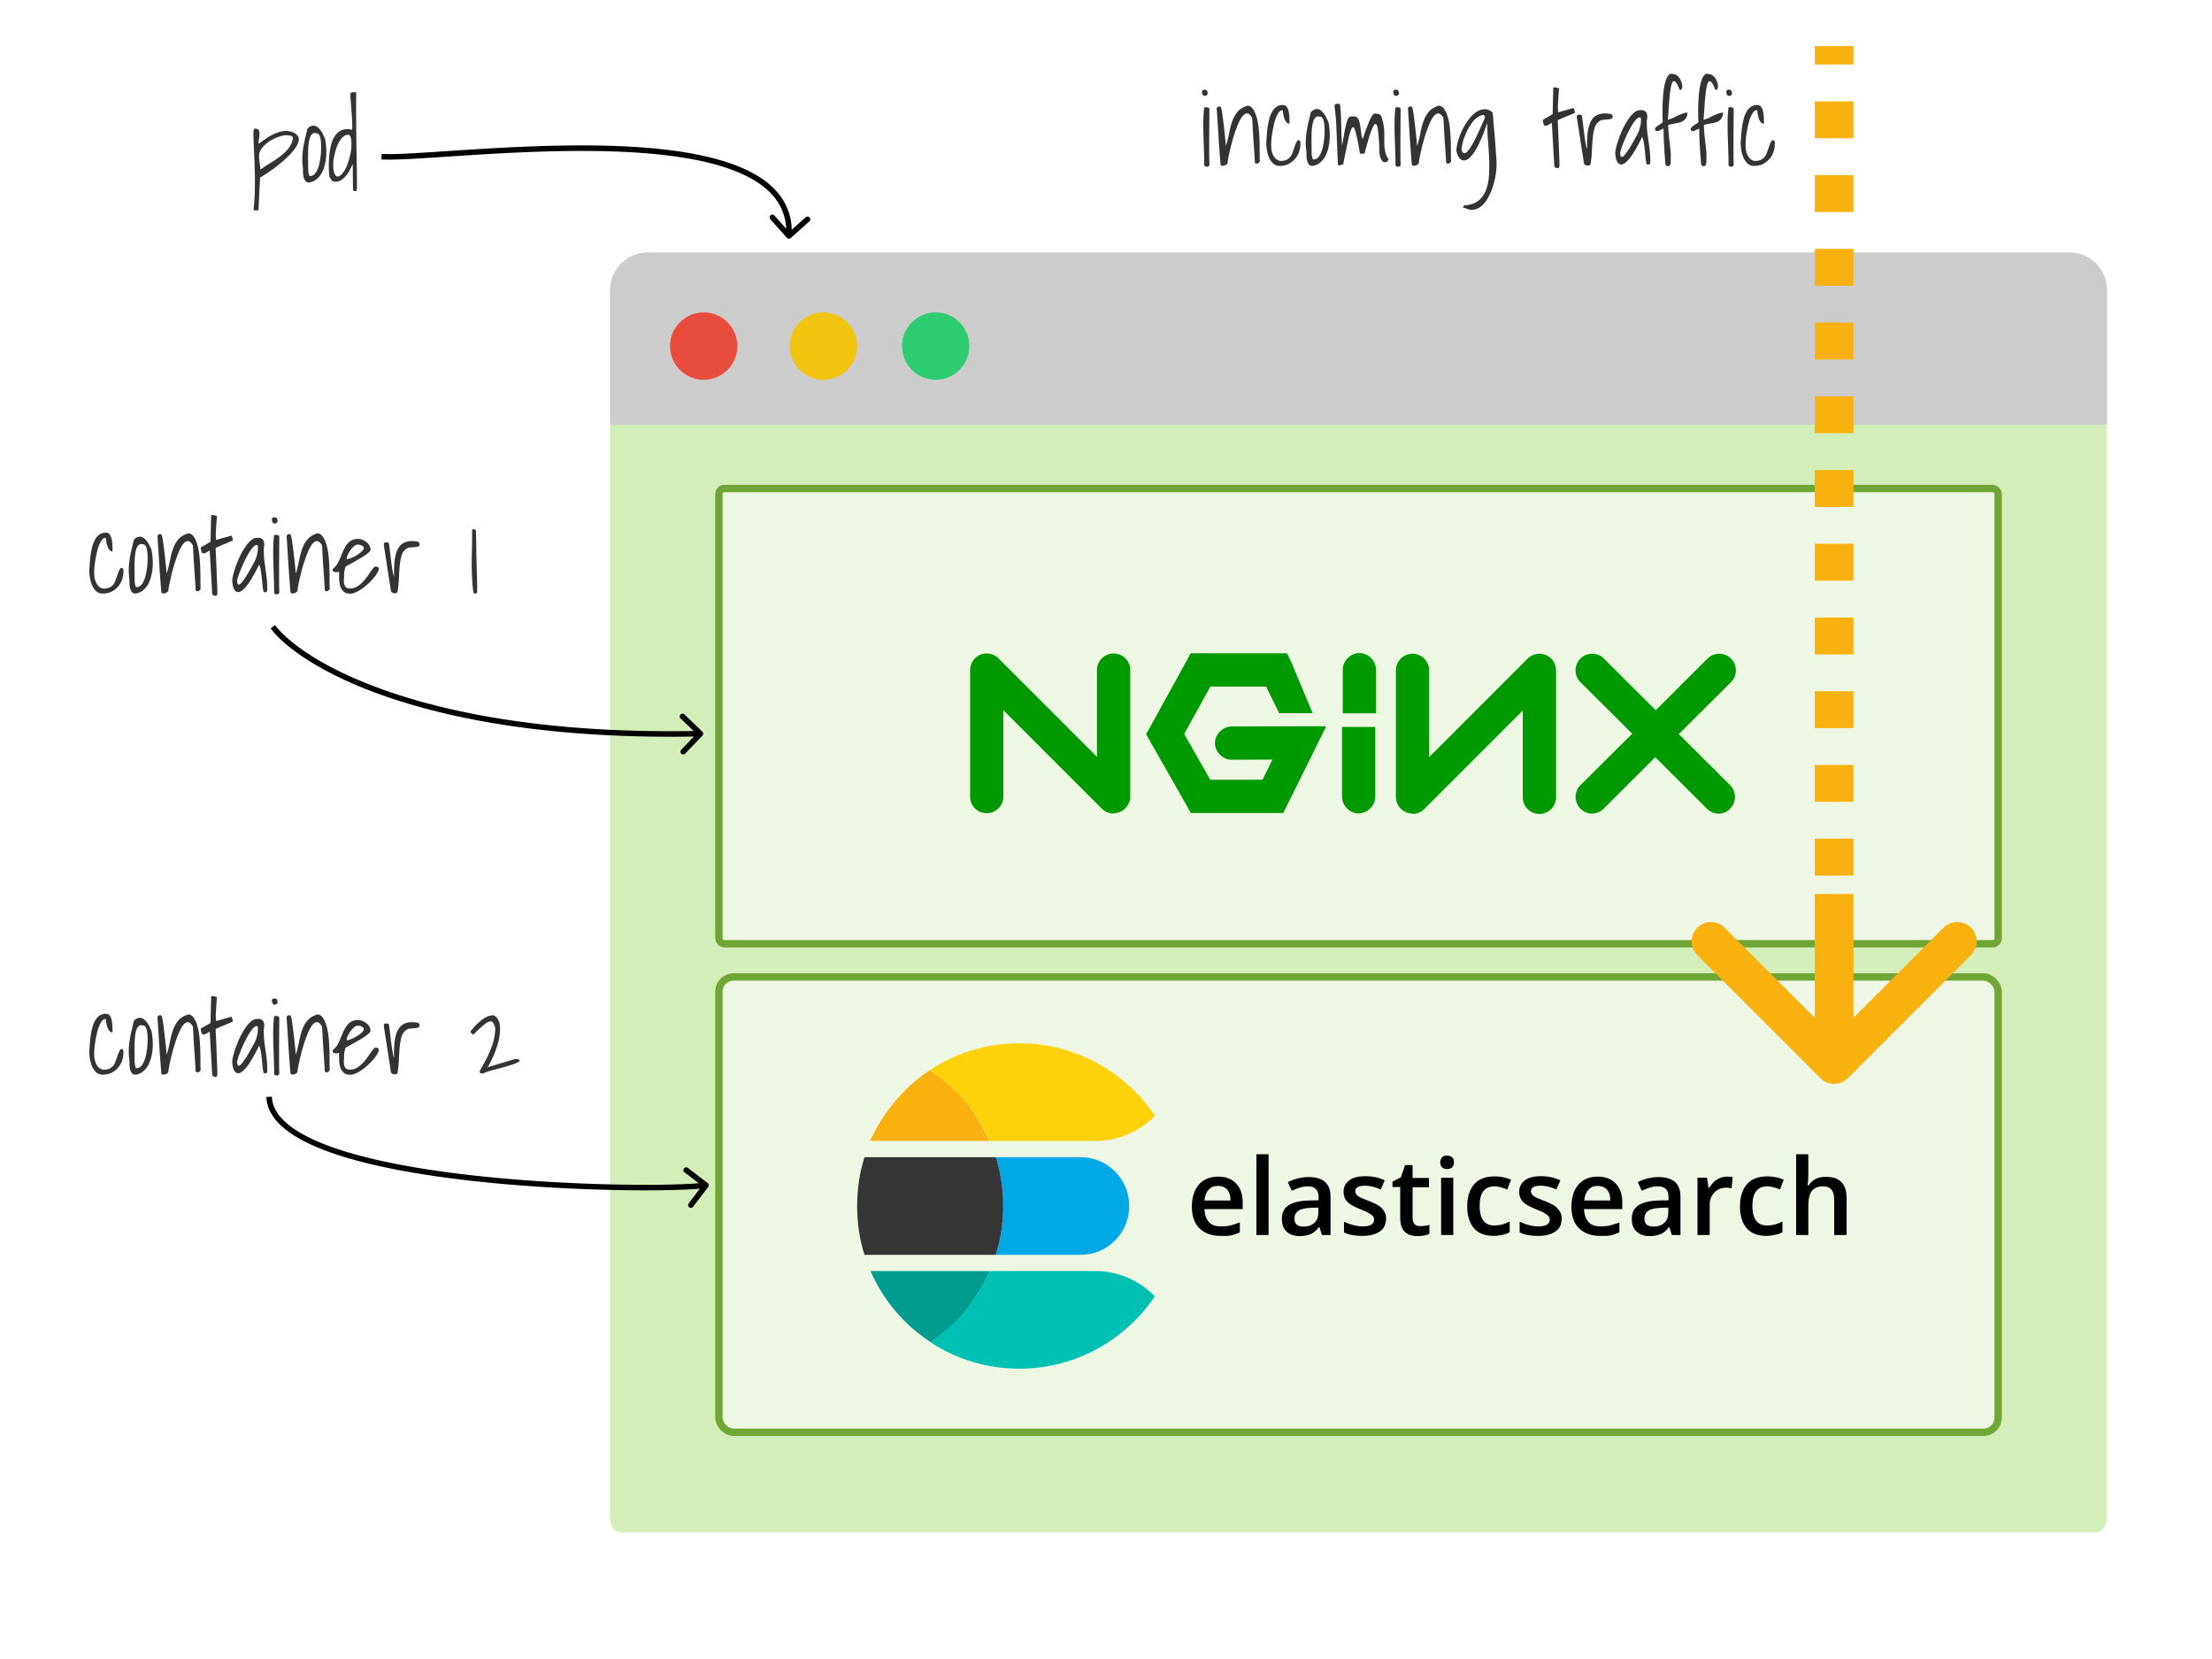 <svg viewBox="0 0 1200 900" fill="none" xmlns="http://www.w3.org/2000/svg"><path fill="#fff" d="M0 0h1200v900H0z"></path><path fill-rule="evenodd" clip-rule="evenodd" d="M1143 823.416c0 4.333-2.54 7.844-5.68 7.844H336.68c-3.138 0-5.68-3.511-5.68-7.844V157.3c0-11.211 9.089-20.3 20.3-20.3h771.4c11.21 0 20.3 9.089 20.3 20.3v666.116z" fill="#D4EEB9"></path><path d="M331 157.3c0-11.211 9.089-20.3 20.3-20.3h771.4c11.21 0 20.3 9.089 20.3 20.3v73.08H331V157.3z" fill="#CCC"></path><path fill-rule="evenodd" clip-rule="evenodd" d="M400.02 187.75c0 10.091-8.179 18.27-18.27 18.27s-18.27-8.179-18.27-18.27 8.179-18.27 18.27-18.27 18.27 8.179 18.27 18.27" fill="#E74C3C"></path><path fill-rule="evenodd" clip-rule="evenodd" d="M464.98 187.75c0 10.091-8.179 18.27-18.27 18.27s-18.27-8.179-18.27-18.27 8.179-18.27 18.27-18.27 18.27 8.179 18.27 18.27" fill="#F1C40F"></path><path fill-rule="evenodd" clip-rule="evenodd" d="M525.88 187.75c0 10.091-8.179 18.27-18.27 18.27s-18.27-8.179-18.27-18.27 8.179-18.27 18.27-18.27 18.27 8.179 18.27 18.27" fill="#2ECC71"></path><rect x="390" y="530" width="694" height="247" rx="8" fill="#EEF6E4" stroke="#6FA636" stroke-width="4"></rect><rect x="390" y="265" width="694" height="247" rx="3" fill="#EEF6E4" stroke="#6FA536" stroke-width="4"></rect><path d="M662.044 670.464c-4.8 0-8.64-1.44-11.4-4.2-2.76-2.76-4.08-6.72-4.08-11.64 0-5.04 1.32-9.12 3.84-12 2.52-2.88 6-4.32 10.44-4.32 4.08 0 7.32 1.2 9.72 3.72 2.4 2.52 3.6 5.88 3.6 10.32v3.6h-20.76c.12 3 .96 5.28 2.4 6.96 1.44 1.68 3.72 2.4 6.48 2.4 1.8 0 3.6-.12 5.16-.48s3.24-.96 5.16-1.68v5.4c-1.56.72-3.24 1.32-4.92 1.68-1.68.36-3.6.24-5.64.24zm-1.32-27.12c-2.16 0-3.84.72-5.04 2.04-1.2 1.32-2.04 3.24-2.28 5.88h14.16c0-2.52-.6-4.56-1.8-5.88-1.2-1.32-2.88-2.04-5.04-2.04zm27.48 26.64h-6.6v-43.8h6.6v43.8zm28.92 0l-1.32-4.32h-.24c-1.44 1.92-3 3.24-4.56 3.84-1.56.6-3.48 1.08-5.88 1.08-3 0-5.4-.84-7.2-2.52-1.8-1.68-2.52-3.96-2.52-6.96 0-3.24 1.2-5.64 3.6-7.2 2.4-1.56 6-2.52 10.92-2.64l5.4-.12v-1.68c0-2.04-.48-3.48-1.44-4.44-.96-.96-2.4-1.44-4.32-1.44-1.56 0-3.12.24-4.56.72-1.44.48-2.88 1.08-4.2 1.68l-2.16-4.68c1.68-.84 3.48-1.56 5.52-2.04 2.04-.48 3.84-.72 5.64-.72 3.96 0 6.96.84 9 2.64 2.04 1.8 3 4.44 3 8.16v20.64h-4.68zm-9.84-4.56c2.4 0 4.32-.72 5.76-2.04 1.44-1.32 2.16-3.24 2.16-5.64v-2.64l-3.96.12c-3.12.12-5.4.6-6.84 1.56-1.44.96-2.16 2.4-2.16 4.32 0 1.44.36 2.52 1.2 3.24.84.72 2.16 1.08 3.84 1.08zm44.64-4.32c0 3-1.08 5.4-3.36 6.96-2.28 1.56-5.4 2.4-9.48 2.4-4.2 0-7.44-.6-9.96-1.92v-5.76c3.6 1.68 7.08 2.52 10.2 2.52 4.08 0 6.12-1.2 6.12-3.72 0-.84-.24-1.44-.72-1.92s-1.2-1.08-2.28-1.68c-1.08-.6-2.52-1.2-4.32-1.92-3.6-1.44-6-2.76-7.32-4.2-1.32-1.44-1.92-3.24-1.92-5.4 0-2.64 1.08-4.68 3.24-6.24 2.16-1.56 5.04-2.16 8.76-2.16 3.6 0 7.08.72 10.32 2.28l-2.16 4.92c-3.36-1.44-6.12-2.04-8.52-2.04-3.48 0-5.28.96-5.28 3 0 .96.48 1.8 1.32 2.52.84.72 2.88 1.56 6 2.76 2.52.96 4.44 1.92 5.64 2.76 1.2.84 2.04 1.8 2.64 2.88.84 1.2 1.08 2.4 1.08 3.96zm18.72 4.08c1.56 0 3.24-.24 4.8-.72v4.92c-.72.36-1.68.6-2.88.84s-2.4.36-3.6.36c-6.24 0-9.36-3.36-9.36-9.84v-16.8h-4.2v-2.88l4.56-2.4 2.28-6.6h4.08v6.96h8.88v5.04h-8.88v16.68c0 1.56.36 2.76 1.2 3.48.84.72 1.92.96 3.12.96zm10.68-34.56c0-1.2.36-2.04.96-2.76.6-.72 1.56-.96 2.76-.96 1.2 0 2.04.36 2.76.96.72.6.96 1.56.96 2.76 0 1.08-.36 2.04-.96 2.64-.6.6-1.56.96-2.76.96-1.2 0-2.16-.36-2.76-.96-.6-.6-.96-1.56-.96-2.64zm7.08 39.36h-6.6v-31.08h6.6v31.08zm21.96.48c-4.68 0-8.28-1.32-10.68-4.08-2.4-2.76-3.72-6.72-3.72-11.88 0-5.28 1.32-9.24 3.84-12.12 2.52-2.88 6.24-4.2 11.04-4.2 3.24 0 6.24.6 8.88 1.8l-2.04 5.28c-2.76-1.08-5.04-1.68-6.96-1.68-5.4 0-8.04 3.6-8.04 10.68 0 3.48.72 6.12 2.04 7.92 1.32 1.8 3.36 2.64 5.88 2.64 3 0 5.76-.72 8.4-2.16v5.76c-1.2.72-2.4 1.2-3.84 1.44s-2.88.6-4.8.6zm36.84-9.36c0 3-1.08 5.4-3.36 6.96-2.28 1.56-5.4 2.4-9.48 2.4-4.2 0-7.44-.6-9.96-1.92v-5.76c3.6 1.68 7.08 2.52 10.2 2.52 4.08 0 6.12-1.2 6.12-3.72 0-.84-.24-1.44-.72-1.92s-1.2-1.08-2.28-1.68c-1.08-.6-2.52-1.2-4.32-1.92-3.6-1.44-6-2.76-7.32-4.2-1.32-1.44-1.92-3.24-1.92-5.4 0-2.64 1.08-4.68 3.24-6.24 2.16-1.56 5.04-2.16 8.76-2.16 3.6 0 7.08.72 10.32 2.28l-2.16 4.92c-3.36-1.44-6.12-2.04-8.52-2.04-3.48 0-5.28.96-5.28 3 0 .96.48 1.8 1.32 2.52.84.72 2.88 1.56 6 2.76 2.52.96 4.44 1.92 5.64 2.76 1.2.84 2.04 1.8 2.64 2.88.84 1.2 1.08 2.4 1.08 3.96zm20.76 9.36c-4.8 0-8.64-1.44-11.4-4.2-2.76-2.76-4.08-6.72-4.08-11.64 0-5.04 1.32-9.12 3.84-12 2.52-2.88 6-4.32 10.44-4.32 4.08 0 7.32 1.2 9.72 3.72 2.4 2.52 3.6 5.88 3.6 10.32v3.6h-20.76c.12 3 .96 5.28 2.4 6.96 1.44 1.68 3.72 2.4 6.48 2.4 1.8 0 3.6-.12 5.16-.48s3.24-.96 5.16-1.68v5.4c-1.56.72-3.24 1.32-4.92 1.68-1.68.36-3.48.24-5.64.24zm-1.2-27.12c-2.16 0-3.84.72-5.04 2.04-1.2 1.32-2.04 3.24-2.28 5.88h14.16c0-2.52-.6-4.56-1.8-5.88-1.2-1.32-3-2.04-5.04-2.04zm40.2 26.64l-1.32-4.32h-.24c-1.44 1.92-3 3.24-4.56 3.84-1.56.6-3.48 1.08-5.88 1.08-3 0-5.4-.84-7.2-2.52-1.8-1.68-2.52-3.96-2.52-6.96 0-3.24 1.2-5.64 3.6-7.2 2.4-1.56 6-2.52 10.92-2.64l5.4-.12v-1.68c0-2.04-.48-3.48-1.44-4.44-.96-.96-2.4-1.44-4.32-1.44-1.56 0-3.12.24-4.56.72-1.44.48-2.88 1.08-4.2 1.68l-2.16-4.68c1.68-.84 3.48-1.56 5.52-2.04 2.04-.48 3.84-.72 5.64-.72 3.96 0 6.96.84 9 2.64 2.04 1.8 3 4.44 3 8.16v20.64h-4.68zm-9.84-4.56c2.4 0 4.32-.72 5.76-2.04 1.44-1.32 2.16-3.24 2.16-5.64v-2.64l-3.96.12c-3.12.12-5.4.6-6.84 1.56-1.44.96-2.16 2.4-2.16 4.32 0 1.44.36 2.52 1.2 3.24.84.72 2.28 1.08 3.84 1.08zm39.6-27.12c1.32 0 2.4.12 3.24.24l-.6 6.12c-.96-.24-1.92-.36-2.88-.36-2.64 0-4.8.84-6.48 2.64-1.68 1.8-2.52 3.96-2.52 6.72v16.32h-6.6v-31.08h5.16l.84 5.52h.36c1.08-1.8 2.4-3.36 4.08-4.44 1.68-1.08 3.48-1.68 5.4-1.68zm21.6 32.16c-4.68 0-8.28-1.32-10.68-4.08-2.4-2.76-3.72-6.72-3.72-11.88 0-5.28 1.32-9.24 3.84-12.12 2.52-2.88 6.24-4.2 11.04-4.2 3.24 0 6.24.6 8.88 1.8l-2.04 5.28c-2.76-1.08-5.04-1.68-6.96-1.68-5.4 0-8.04 3.6-8.04 10.68 0 3.48.72 6.12 2.04 7.92 1.32 1.8 3.36 2.64 5.88 2.64 3 0 5.76-.72 8.4-2.16v5.76c-1.2.72-2.4 1.2-3.84 1.44s-2.88.6-4.8.6zm43.316-.48h-6.596v-19.2c0-2.4-.48-4.2-1.44-5.4-.96-1.2-2.52-1.8-4.56-1.8-2.76 0-4.8.84-6.12 2.52-1.32 1.68-1.92 4.44-1.92 8.28v15.6h-6.6v-43.8h6.6v11.16c0 1.8-.12 3.72-.36 5.76h.48c.96-1.44 2.16-2.64 3.72-3.48 1.56-.84 3.48-1.2 5.64-1.2 7.56 0 11.276 3.84 11.276 11.4v20.16h-.12z" fill="#000"></path><path d="M586.345 627.776h-46.111c.221 1.103.662 2.206.883 3.089 1.544 5.295 2.426 10.81 2.868 16.547.22 2.206.22 4.633.22 6.839 0 2.206 0 4.633-.22 6.84-.442 5.736-1.324 11.252-2.868 16.547-.221 1.103-.662 2.206-.883 3.088h46.111c14.562 0 26.255-11.914 26.255-26.475 0-14.561-11.693-26.475-26.255-26.475z" fill="#00A9E5"></path><path d="M543.985 661.091c.22-2.207.22-4.634.22-6.84 0-2.206 0-4.633-.22-6.839-.442-5.737-1.324-11.252-2.868-16.547-.221-1.104-.662-2.207-.883-3.089h-71.263c-2.647 8.384-3.971 17.209-3.971 26.475 0 9.266 1.324 18.092 3.971 26.475h71.263c.221-1.103.662-2.206.883-3.088 1.544-5.295 2.426-10.811 2.868-16.547z" fill="#353535"></path><path d="M594.287 689.551h-57.363a90.539 90.539 0 01-5.957 11.252c-3.309 5.516-7.28 10.37-11.693 15.003-1.544 1.544-3.089 2.868-4.633 4.412-3.089 2.869-6.619 5.296-10.149 7.722 13.899 9.267 30.667 14.562 48.538 14.562 30.667 0 57.584-15.665 73.469-39.272-8.163-8.384-19.636-13.679-32.212-13.679z" fill="#00BFB3"></path><path d="M530.967 700.803a90.539 90.539 0 005.957-11.252H472.28c6.84 15.665 18.092 29.123 32.433 38.389 3.53-2.426 6.839-4.853 10.149-7.722 1.544-1.323 3.088-2.868 4.633-4.412 4.192-4.413 8.163-9.487 11.472-15.003z" fill="#019B8F"></path><path d="M519.274 592.696c-1.544-1.545-3.089-2.868-4.633-4.413-3.089-2.868-6.619-5.295-10.149-7.722-14.12 9.267-25.372 22.725-32.432 38.389h64.644a90.815 90.815 0 00-5.957-11.252c-3.089-5.515-7.06-10.59-11.473-15.002z" fill="#F9B110"></path><path d="M553.03 566c-17.871 0-34.639 5.295-48.538 14.561 3.53 2.427 6.839 4.854 10.149 7.722 1.544 1.324 3.088 2.869 4.633 4.413 4.412 4.633 8.384 9.487 11.693 15.003a90.673 90.673 0 015.957 11.252h57.363c12.576 0 24.049-5.295 32.212-13.679C610.614 581.665 583.697 566 553.03 566z" fill="#FED10A"></path><path d="M604.149 441.359a9.074 9.074 0 01-6.403-2.644l-53.42-53.419v46.83c0 4.957-4.048 9.027-9.027 9.027-4.978 0-9.027-3.822-9.027-9.027v-68.582a9.049 9.049 0 015.578-8.345c3.367-1.405 7.23-.62 9.832 1.962l53.42 53.419v-47.036c0-4.958 4.048-9.027 9.027-9.027 4.978 0 9.027 4.049 9.027 9.027v68.582c0 4.957-4.049 9.027-9.027 9.027l.02.206zm41.769-86.966l-2.479 4.627-19.211 34.869-2.479 4.4 2.479 4.4 19.211 33.733 2.582 4.628h50.197l2.479-5.082 14.336-28.879 6.404-13.096h-14.543l-36.666.103c-4.751-.062-9.151 4.255-9.151 9.027 0 4.772 4.379 9.089 9.151 9.027l22.103-.103-5.412 10.948h-28.383l-14.109-24.83 14.212-25.718h30.242l7.024 14.46h18.178l-11.444-27.432-2.479-5.082h-52.262.02zm91.408-.103c-4.751.062-8.965 4.42-8.883 9.13v23.549h18.055V363.42c.062-4.792-4.132-9.192-9.131-9.13h-.041zm28.961 87.069c-4.957 0-9.027-4.048-9.027-9.027v-68.643c0-4.958 4.049-9.028 9.027-9.028 4.979 0 9.027 4.049 9.027 9.028v47.036l53.42-53.419a9.044 9.044 0 019.832-1.963 9.029 9.029 0 015.578 8.346v68.85c0 4.957-4.049 9.027-9.027 9.027-4.979 0-9.027-4.049-9.027-9.027v-47.057l-53.42 53.419a9.033 9.033 0 01-6.403 2.644l.02-.186zm144.683-43.318l28.093-27.969c3.512-3.512 3.512-9.234.021-12.766-3.491-3.533-9.234-3.512-12.766-.021l-28.094 28.032-28.093-28.032c-3.512-3.512-9.255-3.512-12.767.021-3.511 3.532-3.511 9.254.021 12.766l28.094 27.969-28.073 27.888c-3.512 3.511-3.512 9.233-.021 12.766 1.694 1.714 3.987 2.685 6.197 2.685 2.211 0 4.607-.868 6.363-2.644l28.031-27.949 28.032 27.949a9.009 9.009 0 006.362 2.644c2.376 0 4.628-.888 6.198-2.685 3.511-3.512 3.511-9.234-.021-12.766l-27.99-27.888h.413zm-174.057 43.256c-4.751-.062-8.965-4.42-8.883-9.13v-37.803h18.055v37.762c.062 4.792-4.132 9.192-9.131 9.13" fill="#090"></path><path d="M987.575 584.925c4.101 4.1 10.749 4.1 14.845 0l66.83-66.822c4.1-4.1 4.1-10.749 0-14.849-4.1-4.101-10.75-4.101-14.85 0L995 562.651l-59.397-59.397c-4.1-4.101-10.749-4.101-14.849 0-4.101 4.1-4.101 10.749 0 14.849l66.821 66.822zM984.5 485v92.5h21V485h-21z" fill="#F9B110"></path><path fill-rule="evenodd" clip-rule="evenodd" d="M984.5 35V25h21v10h-21zm0 40V55h21v20h-21zm0 40V95h21v20h-21zm0 40v-20h21v20h-21zm0 40v-20h21v20h-21zm0 40v-20h21v20h-21zm0 40v-20h21v20h-21zm0 40v-20h21v20h-21zm0 40v-20h21v20h-21zm0 40v-20h21v20h-21zm0 40v-20h21v20h-21zm0 40v-20h21v20h-21z" fill="#F9B110"></path><path d="M137.586 113.383c.401-3.828.62-7.474.656-10.938.073-3.427.055-6.817-.054-10.172a325.282 325.282 0 00-.383-10.171 248.34 248.34 0 01-.328-10.883c.109-.51.237-.893.382-1.149.183-.291.638-.364 1.368-.218.765.182 1.221.62 1.367 1.312.146.656.182 1.404.109 2.242a29.652 29.652 0 01-.328 2.516c-.146.838-.146 1.513 0 2.023a281.135 281.135 0 013.719-2.625 30.894 30.894 0 014.101-2.406 17.888 17.888 0 014.43-1.586 10.288 10.288 0 014.594-.055c1.896.438 3.208 1.094 3.937 1.97.766.838 1.058 1.822.875 2.952-.146 1.094-.656 2.315-1.531 3.664-.875 1.313-1.951 2.644-3.227 3.993a50.339 50.339 0 01-4.265 3.992 118.712 118.712 0 01-4.594 3.664 81.196 81.196 0 01-4.211 2.898c-1.276.839-2.297 1.459-3.062 1.86-.037.437-.092 1.13-.164 2.078-.037.911-.092 1.95-.165 3.117a139.669 139.669 0 01-.164 3.664 107.133 107.133 0 01-.164 3.664 64.206 64.206 0 01-.164 3.117 56.728 56.728 0 00-.054 2.024 1.709 1.709 0 01-.383.109 3.349 3.349 0 01-.656.055 5.13 5.13 0 01-.711.054c-.219.037-.365.037-.438 0-.109 0-.219-.109-.328-.328-.109-.182-.164-.328-.164-.437zm3.062-29.969c-.109.51-.145 1.148-.109 1.914.073.73.146 1.513.219 2.352.109.802.219 1.586.328 2.351.109.766.182 1.422.219 1.969 1.385-1.057 2.989-2.133 4.812-3.227a59.317 59.317 0 005.36-3.554 27.386 27.386 0 004.648-4.266c1.349-1.568 2.242-3.336 2.68-5.305.146-.765.073-1.276-.219-1.53-.255-.292-.711-.493-1.367-.602-1.386-.292-2.972-.183-4.758.328a21.972 21.972 0 00-5.195 2.133 18.915 18.915 0 00-4.321 3.39c-1.239 1.313-2.005 2.662-2.297 4.047zm23.735 8.094A32.38 32.38 0 01164 86.64c0-1.605.091-3.227.273-4.868.219-1.64.511-3.335.875-5.085a242.17 242.17 0 011.368-5.743c0-.4.109-.765.328-1.093.218-.365.51-.657.875-.875a4.93 4.93 0 011.148-.602 3.361 3.361 0 011.149-.219c.802 0 1.531.255 2.187.766.656.51 1.24 1.13 1.75 1.86a11.61 11.61 0 011.367 2.35c.401.803.729 1.496.985 2.079.291 1.276.492 2.734.601 4.375.146 1.604.164 3.245.055 4.922a28.785 28.785 0 01-.766 4.976 18.931 18.931 0 01-1.695 4.43 10.7 10.7 0 01-2.844 3.39c-1.13.912-2.479 1.477-4.047 1.696-.838 0-1.476-.273-1.914-.82-.437-.584-.765-1.276-.984-2.078a14.846 14.846 0 01-.328-2.516v-2.078zm2.789-.164v1.039l.109.984c.073.292.146.62.219.985l.383 1.148h.328c.875 0 1.622-.292 2.242-.875.62-.583 1.149-1.33 1.586-2.242a18.39 18.39 0 001.094-3.117 30.94 30.94 0 00.656-3.391c.182-1.13.292-2.17.328-3.117.073-.985.11-1.768.11-2.352v-1.094c0-.474-.019-1.002-.055-1.585-.037-.62-.11-1.24-.219-1.86a7.722 7.722 0 00-.383-1.75c-.182-.547-.419-.984-.711-1.312-.291-.328-.674-.493-1.148-.493-.802-.255-1.495-.2-2.078.165-.547.364-1.003.984-1.367 1.859-.328.838-.584 1.877-.766 3.117a33.987 33.987 0 00-.328 4.102c-.037 1.494-.055 3.08-.055 4.757.037 1.678.055 3.355.055 5.032zm24.172-2.352a41.481 41.481 0 01-1.422 2.899 18.648 18.648 0 01-1.969 3.117 11.217 11.217 0 01-2.57 2.515 5.573 5.573 0 01-3.281 1.04c-.547 0-.985-.055-1.313-.165a3.15 3.15 0 01-.82-.601 6.83 6.83 0 01-.657-.93 11.413 11.413 0 00-.71-1.203c-.11-1.786-.183-3.7-.219-5.742 0-2.078.109-4.138.328-6.18a35.416 35.416 0 011.094-5.851c.547-1.823 1.294-3.373 2.242-4.649.984-1.276 2.206-2.187 3.664-2.734 1.458-.547 3.227-.584 5.305-.11.109-1.02.127-2.388.054-4.101a158.466 158.466 0 00-.328-5.414 863.512 863.512 0 00-.437-5.469 93.324 93.324 0 01-.274-4.375.74.74 0 01.438-.71 2.663 2.663 0 011.039-.329 4.94 4.94 0 011.039 0c.364.036.601.091.711.164a538.608 538.608 0 00-.055 13.234l.109 12.907.219 12.742c.073 4.229.11 8.458.11 12.687 0 .401-.037.821-.11 1.258-.036.474-.346.711-.929.711-.219 0-.438-.073-.657-.219a.835.835 0 01-.437-.546l-.164-13.946zm-2.352-15.86c-1.13-.072-2.187.384-3.172 1.368-.948.948-1.786 2.188-2.515 3.719-.693 1.531-1.258 3.226-1.696 5.086a31.28 31.28 0 00-.82 5.304c-.073 1.678.037 3.172.328 4.485.328 1.312.893 2.206 1.695 2.68.803 0 1.55-.31 2.243-.93.692-.656 1.33-1.477 1.914-2.461a19.547 19.547 0 001.531-3.281 42.93 42.93 0 001.094-3.555 25.71 25.71 0 00.711-3.063c.182-.947.273-1.658.273-2.132 0-.365.018-.948.055-1.75.036-.803.018-1.605-.055-2.407s-.237-1.513-.492-2.132c-.219-.62-.583-.93-1.094-.93zm464.305 15.774c0-2.37-.055-4.867-.164-7.492a587.472 587.472 0 00-.274-7.93 191.858 191.858 0 01-.054-7.93c.036-2.588.2-5.012.492-7.273.073-.036.237-.054.492-.054a5.81 5.81 0 01.602-.055c.51 0 .911.091 1.203.273.328.146.492.492.492 1.04 0 2.15-.018 4.502-.055 7.054 0 2.516-.018 5.086-.054 7.711v7.71c0 2.553.036 4.868.109 6.946.036.62-.091 1.021-.383 1.203-.255.22-.583.329-.984.329-.438 0-.802-.11-1.094-.329-.292-.182-.401-.583-.328-1.203zm-1.203-39.156c0-.438.146-.73.437-.875.292-.146.62-.219.985-.219.729 0 1.185.237 1.367.711.182.474.273 1.021.273 1.64-.218.402-.492.694-.82.876a1.686 1.686 0 01-1.039.11c-.328-.11-.62-.347-.875-.712-.219-.364-.328-.875-.328-1.531zm10.062 39.54c-.401-4.923-.765-9.845-1.094-14.767a1571.59 1571.59 0 00-.984-15.421c0-.875.474-1.313 1.422-1.313h.438c.109 0 .236.146.382.438.146.291.292.838.438 1.64.182.766.364 1.95.547 3.555.218 1.568.474 3.627.765 6.18a526.4 526.4 0 01.985 9.57 65.264 65.264 0 001.804-7.219c.438-2.333 1.003-4.448 1.696-6.344.692-1.932 1.659-3.627 2.898-5.086 1.276-1.458 3.099-2.533 5.469-3.226 1.312.219 2.37 1.02 3.172 2.406.802 1.35 1.44 3.026 1.914 5.031.474 2.006.802 4.193.984 6.563.182 2.333.292 4.575.328 6.726.037 2.151.055 4.084.055 5.797 0 1.677.036 2.88.109 3.61a2.13 2.13 0 01-1.257 1.258 1.825 1.825 0 01-.766.054c-.255-.073-.492-.273-.711-.601 0-.401-.036-1.222-.109-2.461-.073-1.24-.164-2.68-.274-4.32a396.305 396.305 0 00-.383-5.305 561.498 561.498 0 00-.328-5.305 306.164 306.164 0 00-.218-4.375 93.937 93.937 0 00-.165-2.46c-.765-1.35-1.531-2.115-2.296-2.298-.73-.182-1.477.055-2.243.711-.729.656-1.44 1.659-2.132 3.008-.693 1.349-1.349 2.88-1.969 4.594a82.25 82.25 0 00-1.75 5.304 92.075 92.075 0 00-1.422 5.414 177.33 177.33 0 00-1.039 4.704c-.255 1.385-.419 2.46-.492 3.226-.11.255-.347.51-.711.766a3.721 3.721 0 01-1.094.492c-.365.11-.747.146-1.148.11-.365-.074-.638-.292-.821-.657zm24.774-11.868c.109-1.313.218-2.734.328-4.266.109-1.568.273-3.117.492-4.648a48.36 48.36 0 01.93-4.375c.401-1.386.911-2.607 1.531-3.664.656-1.094 1.458-1.95 2.406-2.57.948-.657 2.097-.967 3.445-.93.912 0 1.605.383 2.079 1.148.51.766.856 1.696 1.039 2.79.218 1.093.328 2.223.328 3.39.036 1.13.054 2.06.054 2.789-.729 0-1.33-.31-1.804-.93a7.545 7.545 0 01-1.094-2.242 15.873 15.873 0 01-.547-2.46l-.164-1.587h-.219a.417.417 0 00-.164-.054c-.619 0-1.203.346-1.75 1.039-.51.692-1.002 1.586-1.476 2.68-.438 1.056-.821 2.26-1.149 3.609a52.981 52.981 0 00-.82 3.882 96.943 96.943 0 00-.547 3.555c-.109 1.057-.164 1.878-.164 2.461a22.168 22.168 0 000 3.117c.073 1.13.292 2.188.656 3.172a7.891 7.891 0 001.532 2.57c.656.693 1.531 1.167 2.625 1.422 1.349 0 2.442-.182 3.281-.547.838-.364 1.513-.856 2.023-1.476a6.754 6.754 0 001.258-2.078c.292-.766.565-1.55.82-2.352.292-.838.584-1.659.875-2.46a8.038 8.038 0 011.258-2.243c.438-.11.748-.091.93.055.219.11.364.273.437.492.073.219.11.474.11.766v.601c0 1.531-.255 3.008-.766 4.43a11.894 11.894 0 01-2.242 3.828 11.853 11.853 0 01-3.555 2.68c-1.349.656-2.898.984-4.648.984-1.459 0-2.68-.456-3.664-1.367-.948-.948-1.696-2.078-2.242-3.39a19.413 19.413 0 01-1.094-4.102c-.219-1.459-.328-2.698-.328-3.72zm21.82 5.086a32.38 32.38 0 01-.383-4.867c0-1.605.091-3.227.274-4.868.218-1.64.51-3.335.875-5.085.401-1.787.856-3.701 1.367-5.743 0-.4.109-.765.328-1.093.219-.365.51-.657.875-.875a4.95 4.95 0 011.148-.602 3.361 3.361 0 011.149-.219c.802 0 1.531.255 2.187.766.657.51 1.24 1.13 1.75 1.86a11.631 11.631 0 011.368 2.35c.401.803.729 1.496.984 2.079.292 1.276.492 2.734.601 4.375.146 1.604.165 3.245.055 4.922a28.69 28.69 0 01-.766 4.976 18.931 18.931 0 01-1.695 4.43 10.7 10.7 0 01-2.844 3.39c-1.13.912-2.479 1.477-4.046 1.696-.839 0-1.477-.273-1.915-.82-.437-.584-.765-1.276-.984-2.078a14.846 14.846 0 01-.328-2.516v-2.078zm2.789-.164v1.039l.109.984c.073.292.146.62.219.985l.383 1.148h.328c.875 0 1.623-.292 2.242-.875.62-.583 1.149-1.33 1.586-2.242a18.39 18.39 0 001.094-3.117c.292-1.167.51-2.297.656-3.391.183-1.13.292-2.17.328-3.117.073-.985.11-1.768.11-2.352v-1.094c0-.474-.018-1.002-.055-1.585-.036-.62-.109-1.24-.219-1.86a7.778 7.778 0 00-.382-1.75c-.183-.547-.42-.984-.711-1.312-.292-.328-.675-.492-1.149-.492-.802-.256-1.495-.201-2.078.164-.547.364-1.003.984-1.367 1.859-.328.838-.584 1.877-.766 3.117a34.192 34.192 0 00-.328 4.102 197.78 197.78 0 00-.055 4.757c.037 1.678.055 3.355.055 5.032zm14.383 7.492c-.11-1.02-.201-2.406-.274-4.156-.072-1.75-.145-3.646-.218-5.688a451.745 451.745 0 00-.274-6.453 296.007 296.007 0 00-.273-6.344 98.265 98.265 0 00-.438-5.468c-.146-1.641-.31-2.954-.492-3.938 0-.73.164-1.148.492-1.258.328-.146.748-.218 1.258-.218h.492c.256 0 .438.018.547.054.328 1.094.529 2.516.602 4.266.109 1.713.182 3.591.218 5.633.073 2.041.128 4.156.165 6.343.072 2.188.2 4.266.382 6.235.511-2.88.93-5.268 1.258-7.164.365-1.896.693-3.41.985-4.54.328-1.166.619-2.023.875-2.57.291-.583.601-.966.929-1.148a2.1 2.1 0 011.149-.219h1.531c.656 0 1.185.255 1.586.766.437.51.766 1.166.984 1.968.255.803.438 1.678.547 2.626.146.947.274 1.877.383 2.789.109.875.219 1.677.328 2.406.146.729.365 1.24.656 1.531.912-2.698 1.696-4.904 2.352-6.617.656-1.714 1.221-3.063 1.695-4.047.474-1.02.893-1.75 1.258-2.188.365-.437.693-.692.984-.765.292-.11.547-.128.766-.055.255.073.51.11.766.11.984 0 1.731.51 2.242 1.53.583 1.641.984 3.21 1.203 4.704.219 1.458.346 2.88.383 4.266a69.78 69.78 0 010 3.882c0 1.24.036 2.443.109 3.61.11 1.166.31 2.315.602 3.445.328 1.13.875 2.242 1.64 3.336-.291.583-.583.984-.875 1.203-.291.182-.692.274-1.203.274-.437 0-.82-.146-1.148-.438a4.392 4.392 0 01-.821-1.148 11.357 11.357 0 01-.546-1.422c-.11-.474-.219-.893-.329-1.258-.145-5.214-.382-9.206-.71-11.977-.292-2.807-.748-4.283-1.368-4.43-.619-.145-1.422 1.076-2.406 3.665-.948 2.552-2.133 6.562-3.555 12.031a.673.673 0 01-.492.328 4.331 4.331 0 01-.711.055h-.711a1.984 1.984 0 00-.656 0c-.911-5.36-1.677-9.206-2.297-11.54-.583-2.369-1.185-3.28-1.804-2.734-.62.547-1.313 2.516-2.079 5.907-.765 3.354-1.75 8.075-2.953 14.164l-2.734.656zm31.117-.93c0-2.37-.055-4.867-.164-7.492a604.293 604.293 0 00-.273-7.93 191.883 191.883 0 01-.055-7.93c.036-2.588.2-5.012.492-7.273.073-.036.237-.054.492-.054a5.81 5.81 0 01.602-.055c.51 0 .911.091 1.203.273.328.146.492.492.492 1.04 0 2.15-.018 4.502-.055 7.054 0 2.516-.018 5.086-.054 7.711v7.71c0 2.553.036 4.868.109 6.946.037.62-.091 1.021-.383 1.203-.255.22-.583.329-.984.329-.438 0-.802-.11-1.094-.329-.291-.182-.401-.583-.328-1.203zm-1.203-39.156c0-.438.146-.73.437-.875.292-.146.62-.219.985-.219.729 0 1.185.237 1.367.711.182.474.273 1.021.273 1.64-.218.402-.492.694-.82.876a1.685 1.685 0 01-1.039.11c-.328-.11-.62-.347-.875-.712-.219-.364-.328-.875-.328-1.531zm10.062 39.54a1003.76 1003.76 0 01-1.093-14.767c-.292-4.958-.62-10.099-.985-15.421 0-.875.474-1.313 1.422-1.313h.438c.109 0 .237.146.382.438.146.291.292.838.438 1.64.182.766.365 1.95.547 3.555.219 1.568.474 3.627.765 6.18a526.4 526.4 0 01.985 9.57 65.5 65.5 0 001.805-7.219c.437-2.333 1.002-4.448 1.695-6.344.693-1.932 1.659-3.627 2.898-5.086 1.276-1.458 3.099-2.533 5.469-3.226 1.313.219 2.37 1.02 3.172 2.406.802 1.35 1.44 3.026 1.914 5.031.474 2.006.802 4.193.984 6.563.183 2.333.292 4.575.328 6.726.037 2.151.055 4.084.055 5.797 0 1.677.037 2.88.11 3.61a2.13 2.13 0 01-.493.765 2.122 2.122 0 01-.765.493 1.823 1.823 0 01-.766.054c-.255-.073-.492-.273-.711-.601 0-.401-.036-1.222-.109-2.461-.073-1.24-.164-2.68-.274-4.32a413.02 413.02 0 00-.382-5.305c-.11-1.896-.219-3.664-.329-5.305a279.31 279.31 0 00-.218-4.375 99.892 99.892 0 00-.164-2.46c-.766-1.35-1.532-2.115-2.297-2.298-.729-.182-1.477.055-2.242.711-.73.656-1.441 1.659-2.133 3.008-.693 1.349-1.349 2.88-1.969 4.594a82.25 82.25 0 00-1.75 5.304 92.075 92.075 0 00-1.422 5.414 177.33 177.33 0 00-1.039 4.704c-.255 1.385-.419 2.46-.492 3.226-.11.255-.346.51-.711.766a3.721 3.721 0 01-1.094.492c-.364.11-.747.146-1.148.11-.365-.074-.638-.292-.821-.657zm28.547 22.093c3.209-.182 5.724-1.021 7.547-2.516 1.86-1.495 3.245-3.427 4.156-5.797.912-2.369 1.459-5.086 1.641-8.148.182-3.026.201-6.162.055-9.406-.146-3.245-.365-6.49-.656-9.735-.256-3.281-.365-6.325-.329-9.133-1.567 4.594-3.044 8.313-4.429 11.157-1.386 2.807-2.68 4.94-3.883 6.398-1.167 1.422-2.242 2.297-3.227 2.625-.948.292-1.786.237-2.515-.164-.729-.437-1.331-1.112-1.805-2.023a12.208 12.208 0 01-.93-2.899c.073-1.677.401-3.518.985-5.523a39.6 39.6 0 012.351-5.961 34.487 34.487 0 013.391-5.469c1.276-1.714 2.625-3.044 4.047-3.992 1.422-.984 2.898-1.495 4.429-1.531 1.532-.073 3.008.51 4.43 1.75.037.036.091.528.164 1.476.11.912.219 2.133.328 3.664.146 1.495.292 3.19.438 5.086.182 1.86.346 3.755.492 5.688.146 1.895.273 3.718.383 5.468.109 1.75.219 3.264.328 4.54.146 2.078.055 4.283-.274 6.617a41.405 41.405 0 01-1.421 6.781 33.79 33.79 0 01-2.516 6.234c-.984 1.933-2.133 3.519-3.445 4.758-1.276 1.24-2.716 2.024-4.321 2.352-1.567.364-3.244.091-5.031-.821-.109 0-.273-.018-.492-.054a.888.888 0 01-.547-.164c-.109-.11-.128-.256-.055-.438.073-.182.31-.456.711-.82zm-1.531-30.024c.365 1.13.839 1.714 1.422 1.75.62 0 1.276-.382 1.969-1.148.692-.802 1.44-1.914 2.242-3.336a60.972 60.972 0 002.461-4.648 167.516 167.516 0 002.351-5.141c.802-1.787 1.55-3.445 2.243-4.977 0-.4-.092-.765-.274-1.093-.182-.365-.583-.474-1.203-.328-1.021.218-2.023.71-3.008 1.476-.948.766-1.841 1.714-2.679 2.844a27.117 27.117 0 00-2.243 3.664 42.978 42.978 0 00-1.75 3.992 36.44 36.44 0 00-1.148 3.773c-.255 1.204-.383 2.26-.383 3.172zm48.945-14.71a9.69 9.69 0 00-1.039.601l-.875.547a4.254 4.254 0 01-.875.328 1.999 1.999 0 01-.929 0c-.219 0-.401-.128-.547-.383a4.017 4.017 0 01-.328-.93 5.796 5.796 0 01-.219-1.039c-.037-.364-.037-.638 0-.82l5.25-3.008.328-14c.073-.474.365-.656.875-.547.51.073 1.039.183 1.586.329.073 0 .182.036.328.109.182.036.31.073.383.11-.073.984-.164 2.06-.274 3.226l-.218 3.445c-.073 1.13-.128 2.242-.164 3.336 0 1.094.054 2.078.164 2.953l8.203-2.297c.146-.036.255.073.328.328.109.22.2.493.273.82.11.329.183.657.219.985l.055.492-9.297 3.938c0 .328.018 1.112.055 2.351.073 1.24.145 2.717.218 4.43.073 1.677.146 3.5.219 5.469.073 1.932.146 3.737.219 5.414.073 1.677.127 3.154.164 4.43.036 1.24.055 2.023.055 2.351-.073 1.094-.401 1.64-.985 1.64-.547 0-1.148-.273-1.804-.82l-1.368-23.789zm13.563-3.008v-.438c0-.364.127-.62.383-.766.291-.145.619-.218.984-.218.292 0 .565.036.82.11.256.036.456.236.602.6.109.548.219 1.313.328 2.298.109.947.237 2.005.383 3.171.146 1.167.292 2.407.437 3.72.183 1.275.347 2.497.493 3.663.182 1.13.364 2.151.546 3.063.183.911.383 1.604.602 2.078-.109-3.5 0-6.526.328-9.078.328-2.589.948-4.685 1.86-6.29.947-1.64 2.223-2.77 3.828-3.39 1.64-.656 3.682-.802 6.125-.437 1.13 0 1.695.601 1.695 1.804 0 .474-.31.802-.93.985-.62.145-1.312.255-2.078.328-.766.036-1.513.09-2.242.164-.729.073-1.258.255-1.586.547-1.312.729-2.242 1.86-2.789 3.39-.51 1.532-.875 3.336-1.094 5.414a112.858 112.858 0 00-.492 6.836 61.26 61.26 0 01-.711 7.547c0 .365-.146.638-.437.82-.292.183-.657.274-1.094.274a2.89 2.89 0 01-1.203-.273 2.097 2.097 0 01-.875-.82l-3.883-25.102zm37.734 24.937a44.218 44.218 0 01-.492-3.39 149.538 149.538 0 00-.383-4.047 52.411 52.411 0 00-.547-3.883c-.182-1.203-.474-2.188-.875-2.953-1.859 3.791-3.5 6.78-4.921 8.968-1.422 2.151-2.68 3.701-3.774 4.649-1.057.911-1.95 1.349-2.68 1.312-.729-.036-1.33-.364-1.804-.984s-.821-1.404-1.039-2.352a28.607 28.607 0 01-.383-2.734c0-.802.182-1.932.547-3.39a48.904 48.904 0 011.476-4.758 58.237 58.237 0 012.188-5.305 40.576 40.576 0 012.789-4.867c.984-1.459 2.005-2.662 3.062-3.61 1.058-.948 2.115-1.422 3.172-1.422 1.568-.255 2.716.092 3.446 1.04.765.911.911 2.46.437 4.648 0 2.406.091 4.466.273 6.18.219 1.713.438 3.354.657 4.922.255 1.567.474 3.208.656 4.921.219 1.714.328 3.774.328 6.18 0 .438-.055.82-.164 1.149-.073.291-.51.437-1.313.437-.109 0-.255-.091-.437-.273-.146-.183-.219-.329-.219-.438zm-2.953-24.445c-.401-.583-.948-.638-1.641-.164-.692.474-1.421 1.258-2.187 2.351-.766 1.094-1.549 2.407-2.352 3.938a77.905 77.905 0 00-2.242 4.648 68.055 68.055 0 00-1.804 4.485c-.511 1.385-.857 2.533-1.039 3.445 0 1.312.2 2.06.601 2.242.401.146.893-.073 1.477-.656.583-.584 1.239-1.422 1.968-2.516a40.803 40.803 0 002.188-3.5 94.585 94.585 0 002.023-3.61 69.13 69.13 0 001.532-2.843 17 17 0 00.765-2.133 22.7 22.7 0 00.438-1.86 8.072 8.072 0 00.218-1.858c.037-.62.055-1.276.055-1.97zm12.25 5.687c-.146 0-.364.073-.656.22a6.69 6.69 0 00-.93.437l-.875.437c-.291.146-.547.219-.765.219-.365 0-.693-.073-.985-.219-.255-.146-.383-.437-.383-.875 0-.365.164-.71.493-1.039a12.52 12.52 0 011.257-.984 31.08 31.08 0 011.422-.93c.474-.292.821-.583 1.039-.875-.073-.583-.127-1.677-.164-3.281a137.977 137.977 0 010-5.47c.073-2.077.201-4.21.383-6.398.219-2.187.529-4.137.93-5.851.437-1.75 1.002-3.117 1.695-4.102.693-.984 1.586-1.294 2.68-.93a3.34 3.34 0 012.078.712 5.902 5.902 0 011.586 1.695c.437.656.765 1.385.984 2.187.255.802.383 1.532.383 2.188 0 .364-.091.766-.273 1.203-.146.401-.438.602-.875.602h-.165c-.036 0-.072-.019-.109-.055-.875-2.224-1.622-3.628-2.242-4.211-.583-.62-1.094-.638-1.531-.055-.401.584-.748 1.623-1.039 3.117-.256 1.495-.474 3.227-.657 5.196a227.982 227.982 0 00-.492 6.18 573.008 573.008 0 01-.437 6.015c.729-.182 1.33-.365 1.804-.547a17.64 17.64 0 001.368-.547c.401-.218.765-.419 1.093-.601a5.117 5.117 0 011.094-.547 27.732 27.732 0 012.516-1.04c.948-.364 1.859-.546 2.734-.546 0 1.057-.2 1.932-.602 2.625a4.737 4.737 0 01-1.476 1.695 6.15 6.15 0 01-2.024.985 44.92 44.92 0 01-2.351.492 116 116 0 00-2.188.437 9.652 9.652 0 00-1.804.547c.109 2.37.255 4.448.437 6.235.219 1.786.401 3.372.547 4.757a56.86 56.86 0 01.383 3.829 17.62 17.62 0 010 3.39v1.094c.036.437.018.875-.055 1.312-.036.438-.164.82-.383 1.149-.218.291-.565.437-1.039.437-.437 0-.765-.09-.984-.273-.219-.219-.365-.638-.437-1.258-.219-2.953-.402-5.45-.547-7.492l-.274-5.195a69.067 69.067 0 01-.109-3.336v-2.516c0-.146-.018-.219-.055-.219zm19.359 0c-.145 0-.364.073-.656.22a6.736 6.736 0 00-.929.437l-.875.437c-.292.146-.547.219-.766.219-.365 0-.693-.073-.984-.219-.256-.146-.383-.437-.383-.875 0-.365.164-.71.492-1.039.365-.328.784-.656 1.258-.984a31.08 31.08 0 011.422-.93c.474-.292.82-.583 1.039-.875-.073-.583-.128-1.677-.164-3.281a134.249 134.249 0 010-5.47c.073-2.077.2-4.21.382-6.398.219-2.187.529-4.137.93-5.851.438-1.75 1.003-3.117 1.695-4.102.693-.984 1.586-1.294 2.68-.93.766 0 1.458.238 2.078.712a5.889 5.889 0 011.586 1.695 7.44 7.44 0 01.985 2.187c.255.802.382 1.532.382 2.188 0 .364-.091.766-.273 1.203-.146.401-.438.602-.875.602h-.164c-.037 0-.073-.019-.11-.055-.874-2.224-1.622-3.628-2.242-4.211-.583-.62-1.093-.638-1.531-.055-.401.584-.747 1.623-1.039 3.117a69.078 69.078 0 00-.656 5.196 220.165 220.165 0 00-.492 6.18 571.72 571.72 0 01-.438 6.015 15.898 15.898 0 001.805-.547c.51-.182.966-.364 1.367-.547.401-.218.766-.419 1.094-.601a5.109 5.109 0 011.093-.547 27.852 27.852 0 012.516-1.04c.948-.364 1.859-.546 2.734-.546 0 1.057-.2 1.932-.601 2.625a4.75 4.75 0 01-1.477 1.695 6.146 6.146 0 01-2.023.985c-.766.182-1.55.346-2.352.492-.765.146-1.494.291-2.187.437a9.663 9.663 0 00-1.805.547c.11 2.37.255 4.448.438 6.235.218 1.786.401 3.372.546 4.757.183 1.386.31 2.662.383 3.829.11 1.13.11 2.26 0 3.39v1.094a5.25 5.25 0 01-.054 1.312c-.037.438-.164.82-.383 1.149-.219.291-.565.437-1.039.437-.438 0-.766-.09-.985-.273-.218-.219-.364-.638-.437-1.258-.219-2.953-.401-5.45-.547-7.492l-.273-5.195a69.313 69.313 0 01-.11-3.336v-2.516c0-.146-.018-.219-.055-.219zm15.915 19.086c0-2.37-.055-4.867-.165-7.492a587.389 587.389 0 00-.273-7.93 193.655 193.655 0 01-.055-7.93c.037-2.588.201-5.012.493-7.273.072-.036.237-.054.492-.054.291-.037.492-.055.601-.055.511 0 .912.091 1.203.273.329.146.493.492.493 1.04 0 2.15-.019 4.502-.055 7.054 0 2.516-.018 5.086-.055 7.711v7.71c0 2.553.037 4.868.11 6.946.036.62-.092 1.021-.383 1.203-.255.22-.584.329-.985.329-.437 0-.802-.11-1.093-.329-.292-.182-.401-.583-.328-1.203zm-1.204-39.156c0-.438.146-.73.438-.875a2.17 2.17 0 01.984-.219c.729 0 1.185.237 1.367.711.183.474.274 1.021.274 1.64-.219.402-.492.694-.82.876a1.686 1.686 0 01-1.039.11c-.329-.11-.62-.347-.875-.712-.219-.364-.329-.875-.329-1.531zm7.766 27.672c.109-1.313.219-2.734.328-4.266a65.45 65.45 0 01.492-4.648 48.69 48.69 0 01.93-4.375c.401-1.386.912-2.607 1.531-3.664.657-1.094 1.459-1.95 2.407-2.57.947-.657 2.096-.967 3.445-.93.911 0 1.604.383 2.078 1.148.51.766.857 1.696 1.039 2.79.219 1.093.328 2.223.328 3.39.037 1.13.055 2.06.055 2.789-.729 0-1.331-.31-1.805-.93a7.57 7.57 0 01-1.094-2.242 15.753 15.753 0 01-.546-2.46l-.165-1.587h-.218a.422.422 0 00-.164-.054c-.62 0-1.203.346-1.75 1.039-.511.692-1.003 1.586-1.477 2.68-.437 1.056-.82 2.26-1.148 3.609a52.994 52.994 0 00-.821 3.882 96.82 96.82 0 00-.546 3.555c-.11 1.057-.165 1.878-.165 2.461a22.475 22.475 0 000 3.117 11.14 11.14 0 00.657 3.172 7.89 7.89 0 001.531 2.57c.656.693 1.531 1.167 2.625 1.422 1.349 0 2.443-.182 3.281-.547.839-.364 1.513-.856 2.024-1.476a6.731 6.731 0 001.257-2.078c.292-.766.566-1.55.821-2.352.291-.838.583-1.659.875-2.46a8.012 8.012 0 011.258-2.243c.437-.11.747-.091.929.055a.83.83 0 01.438.492c.073.219.109.474.109.766v.601c0 1.531-.255 3.008-.766 4.43a11.876 11.876 0 01-2.242 3.828 11.86 11.86 0 01-3.554 2.68c-1.349.656-2.899.984-4.649.984-1.458 0-2.679-.456-3.664-1.367-.948-.948-1.695-2.078-2.242-3.39a19.474 19.474 0 01-1.094-4.102c-.219-1.459-.328-2.698-.328-3.72zm-895.867 232c.11-1.313.219-2.734.328-4.266.11-1.567.273-3.117.492-4.648.255-1.531.565-2.99.93-4.375.4-1.386.911-2.607 1.531-3.664.656-1.094 1.458-1.951 2.406-2.571.948-.656 2.097-.966 3.446-.929.911 0 1.604.383 2.078 1.148.51.766.857 1.695 1.039 2.789.219 1.094.328 2.224.328 3.391.036 1.13.055 2.06.055 2.789-.73 0-1.331-.31-1.805-.93a7.543 7.543 0 01-1.094-2.242 15.768 15.768 0 01-.547-2.461l-.164-1.586h-.218a.43.43 0 00-.164-.055c-.62 0-1.204.347-1.75 1.04-.51.692-1.003 1.586-1.477 2.679-.438 1.058-.82 2.261-1.148 3.61a52.703 52.703 0 00-.82 3.882 96.81 96.81 0 00-.548 3.555c-.11 1.057-.164 1.878-.164 2.461a22.197 22.197 0 000 3.117 11.14 11.14 0 00.657 3.172 7.897 7.897 0 001.53 2.57c.657.693 1.532 1.167 2.626 1.422 1.349 0 2.442-.182 3.281-.547.839-.364 1.513-.856 2.023-1.476a6.756 6.756 0 001.258-2.078c.292-.766.565-1.55.82-2.352.292-.838.584-1.659.876-2.461a8.033 8.033 0 011.257-2.242c.438-.109.748-.091.93.055a.828.828 0 01.438.492c.072.219.109.474.109.766v.601c0 1.531-.255 3.008-.766 4.43a11.891 11.891 0 01-2.242 3.828 11.864 11.864 0 01-3.555 2.68c-1.349.656-2.898.984-4.648.984-1.458 0-2.68-.456-3.664-1.367-.948-.948-1.695-2.078-2.242-3.391a19.432 19.432 0 01-1.094-4.101c-.219-1.459-.328-2.698-.328-3.719zm21.82 5.086a32.357 32.357 0 01-.383-4.867c0-1.605.092-3.227.274-4.868.219-1.64.51-3.335.875-5.085a245.46 245.46 0 011.367-5.743c0-.401.11-.765.328-1.093.219-.365.51-.657.875-.875a4.921 4.921 0 011.149-.602 3.356 3.356 0 011.148-.219c.802 0 1.531.255 2.188.766a8.52 8.52 0 011.75 1.859 11.628 11.628 0 011.367 2.352c.4.802.729 1.495.984 2.078.292 1.276.492 2.734.602 4.375a31.58 31.58 0 01.054 4.922 28.809 28.809 0 01-.765 4.976 18.919 18.919 0 01-1.696 4.43 10.713 10.713 0 01-2.843 3.391c-1.13.911-2.48 1.476-4.047 1.695-.839 0-1.477-.273-1.914-.82-.438-.584-.766-1.276-.985-2.078a14.873 14.873 0 01-.328-2.516v-2.078zm2.79-.164v1.039l.109.984c.072.292.145.62.218.985l.383 1.148h.328c.875 0 1.623-.292 2.243-.875.62-.583 1.148-1.331 1.585-2.242.438-.948.803-1.987 1.094-3.117.292-1.167.51-2.297.656-3.391.183-1.13.292-2.169.329-3.117a34.07 34.07 0 00.109-2.352v-1.094c0-.473-.018-1.002-.055-1.585a16.14 16.14 0 00-.219-1.86 7.766 7.766 0 00-.382-1.75c-.183-.547-.42-.984-.711-1.312-.292-.328-.675-.493-1.149-.493-.802-.255-1.494-.2-2.078.165-.547.364-1.002.984-1.367 1.859-.328.838-.583 1.878-.766 3.117a34.036 34.036 0 00-.328 4.102c-.036 1.494-.054 3.08-.054 4.757.036 1.678.054 3.355.054 5.032zm14.491 6.945c-.4-4.922-.765-9.844-1.093-14.766-.292-4.958-.62-10.099-.985-15.421 0-.875.474-1.313 1.422-1.313h.438c.11 0 .237.146.382.438.146.291.292.838.438 1.64.182.766.365 1.951.547 3.555.219 1.568.474 3.627.766 6.18.291 2.552.62 5.742.984 9.57a65.264 65.264 0 001.805-7.219c.437-2.333 1.002-4.448 1.695-6.344.693-1.932 1.659-3.627 2.898-5.086 1.276-1.458 3.1-2.533 5.469-3.226 1.313.219 2.37 1.021 3.172 2.406.802 1.349 1.44 3.026 1.914 5.031.474 2.006.802 4.193.984 6.563.183 2.333.292 4.575.329 6.726.036 2.151.054 4.084.054 5.797 0 1.677.037 2.881.11 3.61a2.13 2.13 0 01-.493.765 2.13 2.13 0 01-.765.493 1.828 1.828 0 01-.766.054c-.255-.073-.492-.273-.711-.601 0-.401-.036-1.222-.109-2.461-.073-1.24-.164-2.68-.274-4.321a412.554 412.554 0 00-.382-5.304c-.11-1.896-.219-3.664-.329-5.305a279.618 279.618 0 00-.218-4.375c-.073-1.24-.128-2.06-.164-2.461-.766-1.349-1.532-2.115-2.297-2.297-.729-.182-1.477.055-2.242.711-.73.656-1.44 1.659-2.133 3.008-.693 1.349-1.35 2.88-1.969 4.594a82.35 82.35 0 00-1.75 5.304 92.354 92.354 0 00-1.422 5.414 176.024 176.024 0 00-1.039 4.704c-.255 1.385-.42 2.46-.492 3.226-.11.255-.346.511-.711.766a3.731 3.731 0 01-1.094.492c-.364.109-.747.146-1.148.109-.365-.073-.638-.291-.82-.656zm26.25-22.641a9.778 9.778 0 00-1.039.602l-.875.547a4.248 4.248 0 01-.875.328 1.996 1.996 0 01-.929 0c-.219 0-.401-.128-.547-.383a3.993 3.993 0 01-.328-.93 5.77 5.77 0 01-.219-1.039c-.037-.364-.037-.638 0-.82l5.25-3.008.328-14c.073-.474.365-.656.875-.547.51.073 1.039.183 1.586.329.073 0 .182.036.328.109.182.036.31.073.383.109-.073.985-.164 2.06-.273 3.227-.073 1.13-.146 2.279-.219 3.445-.073 1.13-.128 2.242-.164 3.336 0 1.094.054 2.078.164 2.953l8.203-2.297c.146-.036.255.073.328.329.109.218.201.492.273.82.11.328.183.656.219.984l.055.492-9.297 3.938c0 .328.018 1.112.055 2.351.073 1.24.146 2.717.218 4.43.073 1.677.146 3.5.219 5.469.073 1.932.146 3.737.219 5.414.073 1.677.128 3.154.164 4.43.036 1.239.055 2.023.055 2.351-.073 1.094-.401 1.641-.985 1.641-.547 0-1.148-.274-1.804-.82l-1.368-23.79zm29.094 21.93a44.242 44.242 0 01-.492-3.39 149.545 149.545 0 00-.383-4.047 52.364 52.364 0 00-.547-3.883c-.182-1.203-.474-2.188-.875-2.953-1.859 3.791-3.5 6.781-4.922 8.968-1.421 2.151-2.679 3.701-3.773 4.649-1.057.911-1.951 1.349-2.68 1.312-.729-.036-1.33-.364-1.804-.984s-.821-1.404-1.039-2.352a28.566 28.566 0 01-.383-2.734c0-.802.182-1.932.547-3.391a48.868 48.868 0 011.476-4.757 58.183 58.183 0 012.188-5.305 40.504 40.504 0 012.789-4.867c.984-1.459 2.005-2.662 3.062-3.61 1.058-.948 2.115-1.422 3.172-1.422 1.568-.255 2.716.092 3.445 1.04.766.911.912 2.46.438 4.648 0 2.406.091 4.466.273 6.18.219 1.713.438 3.354.657 4.922.255 1.567.474 3.208.656 4.921.219 1.714.328 3.774.328 6.18 0 .438-.055.82-.164 1.149-.073.291-.51.437-1.313.437-.109 0-.255-.091-.437-.273-.146-.183-.219-.328-.219-.438zm-2.953-24.445c-.401-.584-.948-.638-1.641-.164-.692.474-1.421 1.258-2.187 2.351-.766 1.094-1.55 2.407-2.352 3.938a78.014 78.014 0 00-2.242 4.648 67.518 67.518 0 00-1.804 4.485c-.511 1.385-.857 2.533-1.04 3.445 0 1.312.201 2.06.602 2.242.401.146.893-.073 1.477-.656.583-.583 1.239-1.422 1.968-2.516a40.788 40.788 0 002.188-3.5 95.263 95.263 0 002.023-3.609 70.709 70.709 0 001.532-2.844c.328-.765.583-1.476.765-2.133.182-.656.328-1.276.438-1.859.145-.62.218-1.24.218-1.859.037-.62.055-1.276.055-1.969zm8.805 24.773c0-2.37-.055-4.867-.164-7.492a587.856 587.856 0 00-.274-7.93 191.831 191.831 0 01-.054-7.929c.036-2.589.2-5.013.492-7.274.073-.036.237-.054.492-.054.292-.037.492-.055.601-.055.511 0 .912.091 1.204.273.328.146.492.493.492 1.039 0 2.151-.018 4.503-.055 7.055 0 2.516-.018 5.086-.055 7.711v7.711c0 2.552.037 4.867.11 6.945.036.62-.091 1.021-.383 1.203-.255.219-.583.329-.984.329-.438 0-.802-.11-1.094-.329-.292-.182-.401-.583-.328-1.203zm-1.203-39.156c0-.438.145-.729.437-.875.292-.146.62-.219.985-.219.729 0 1.184.237 1.367.711.182.474.273 1.021.273 1.641-.219.401-.492.693-.82.875a1.683 1.683 0 01-1.039.109c-.328-.109-.62-.346-.875-.711-.219-.364-.328-.875-.328-1.531zm10.062 39.539c-.401-4.922-.766-9.844-1.094-14.766-.291-4.958-.619-10.099-.984-15.421 0-.875.474-1.313 1.422-1.313h.437c.11 0 .237.146.383.438.146.291.292.838.438 1.64.182.766.364 1.951.547 3.555.218 1.568.474 3.627.765 6.18.292 2.552.62 5.742.985 9.57a65.279 65.279 0 001.804-7.219c.438-2.333 1.003-4.448 1.696-6.344.692-1.932 1.658-3.627 2.898-5.086 1.276-1.458 3.099-2.533 5.469-3.226 1.312.219 2.37 1.021 3.172 2.406.802 1.349 1.44 3.026 1.914 5.031.474 2.006.802 4.193.984 6.563.182 2.333.292 4.575.328 6.726.037 2.151.055 4.084.055 5.797 0 1.677.036 2.881.109 3.61a2.133 2.133 0 01-1.258 1.258c-.255.072-.51.091-.765.054-.255-.073-.492-.273-.711-.601 0-.401-.037-1.222-.11-2.461a534.13 534.13 0 00-.656-9.625 562.006 562.006 0 00-.328-5.305 291.133 291.133 0 00-.219-4.375 95.424 95.424 0 00-.164-2.461c-.765-1.349-1.531-2.115-2.297-2.297-.729-.182-1.476.055-2.242.711-.729.656-1.44 1.659-2.133 3.008-.692 1.349-1.349 2.88-1.968 4.594a82.288 82.288 0 00-1.75 5.304 92.199 92.199 0 00-1.422 5.414 173.703 173.703 0 00-1.039 4.704c-.255 1.385-.42 2.46-.492 3.226-.11.255-.347.511-.711.766a3.743 3.743 0 01-1.094.492c-.365.109-.748.146-1.149.109-.364-.073-.638-.291-.82-.656zm26.36-11.101l-.821.164a4 4 0 01-1.148.054 2.324 2.324 0 01-1.039-.328c-.328-.182-.492-.492-.492-.93 0-.255.054-.437.164-.546.109-.11.291-.274.546-.493.803-.656 1.477-1.494 2.024-2.515a31.43 31.43 0 001.586-3.336c.474-1.203.966-2.388 1.476-3.555a18.204 18.204 0 011.86-3.226 8.152 8.152 0 012.57-2.297c1.021-.584 2.279-.857 3.774-.821.619 0 1.312.146 2.078.438a8.251 8.251 0 012.132 1.203 6.241 6.241 0 011.641 1.75 4.21 4.21 0 01.656 2.297c.183.292 0 .711-.547 1.258-.51.547-1.221 1.148-2.132 1.804a60.751 60.751 0 01-3.118 1.969 177.96 177.96 0 01-3.281 1.86 763.133 763.133 0 01-2.789 1.531c-.802.437-1.331.765-1.586.984a5.654 5.654 0 00-.437 1.258c-.11.474-.201.93-.274 1.367-.036.401-.073.784-.109 1.149v.765c0 .693-.037 1.459-.11 2.297-.036.839 0 1.641.11 2.406a3.76 3.76 0 00.93 1.86c.474.474 1.276.711 2.406.711a6.911 6.911 0 003.39-.875 15.792 15.792 0 002.954-2.243 20.25 20.25 0 002.46-2.843 62.892 62.892 0 002.024-2.844 33.346 33.346 0 011.641-2.242c.474-.584.875-.875 1.203-.875.364 0 .747.073 1.148.218.438.11.656.402.656.876 0 .656-.273 1.44-.82 2.351-.51.912-1.203 1.878-2.078 2.899a28.896 28.896 0 01-2.953 3.062 37.143 37.143 0 01-3.336 2.68 24.377 24.377 0 01-3.336 1.914c-1.094.474-2.06.711-2.899.711-1.64 0-2.88-.401-3.718-1.203-.839-.803-1.44-1.805-1.805-3.008a16.196 16.196 0 01-.547-3.828c0-1.386-.018-2.662-.054-3.828zM194 295.422c-.62 0-1.276.31-1.969.93-.692.583-1.349 1.312-1.969 2.187a15.624 15.624 0 00-1.476 2.625c-.365.875-.547 1.604-.547 2.188.547 0 1.331-.201 2.352-.602a22.867 22.867 0 003.117-1.586 17.586 17.586 0 002.68-1.969c.765-.692 1.148-1.349 1.148-1.968 0-.329-.128-.602-.383-.821a3.31 3.31 0 00-.93-.547 4.973 4.973 0 00-1.039-.328 5.049 5.049 0 00-.984-.109zm14.219.219v-.438c0-.364.127-.62.383-.765.291-.146.619-.219.984-.219.292 0 .565.036.82.109.255.037.456.237.602.602.109.547.219 1.312.328 2.297.109.947.237 2.005.383 3.171.146 1.167.291 2.407.437 3.719.183 1.276.347 2.498.492 3.664.183 1.13.365 2.151.547 3.063.183.911.383 1.604.602 2.078-.109-3.5 0-6.526.328-9.078.328-2.589.948-4.685 1.859-6.289.948-1.641 2.224-2.771 3.828-3.391 1.641-.656 3.683-.802 6.126-.437 1.13 0 1.695.601 1.695 1.804 0 .474-.31.802-.93.985-.62.145-1.312.255-2.078.328-.766.036-1.513.091-2.242.164-.729.073-1.258.255-1.586.547-1.313.729-2.242 1.859-2.789 3.39-.511 1.532-.875 3.336-1.094 5.414a112.927 112.927 0 00-.492 6.836 61.245 61.245 0 01-.711 7.547c0 .365-.146.638-.438.82-.291.183-.656.274-1.093.274-.401 0-.802-.091-1.203-.274a2.092 2.092 0 01-.875-.82l-3.883-25.101zm48.562 25.648a103.92 103.92 0 01-.711-8.586c-.109-2.807-.164-5.56-.164-8.258.037-2.734.091-5.468.164-8.203.073-2.734.073-5.578 0-8.531 0-.109.091-.255.274-.438.182-.182.328-.273.437-.273.11 0 .347.091.711.273.365.183.602.329.711.438 0 .729.018 1.914.055 3.555.073 1.604.109 3.427.109 5.468.037 2.006.073 4.138.11 6.399.072 2.224.127 4.357.164 6.398.073 2.005.127 3.81.164 5.414.036 1.604.054 2.789.054 3.555v2.406c.037.219.019.42-.054.602-.073.146-.219.273-.438.383-.182.073-.474.109-.875.109-.109 0-.255-.091-.437-.273-.183-.183-.274-.329-.274-.438zM48.422 570.422c.11-1.313.219-2.734.328-4.266.11-1.567.273-3.117.492-4.648.255-1.531.565-2.99.93-4.375.4-1.386.911-2.607 1.531-3.664.656-1.094 1.458-1.951 2.406-2.571.948-.656 2.097-.966 3.446-.929.911 0 1.604.383 2.078 1.148.51.766.857 1.695 1.039 2.789.219 1.094.328 2.224.328 3.391.036 1.13.055 2.06.055 2.789-.73 0-1.331-.31-1.805-.93a7.543 7.543 0 01-1.094-2.242 15.768 15.768 0 01-.547-2.461l-.164-1.586h-.218a.43.43 0 00-.164-.055c-.62 0-1.204.347-1.75 1.04-.51.692-1.003 1.586-1.477 2.679-.438 1.058-.82 2.261-1.148 3.61a52.703 52.703 0 00-.82 3.882 96.81 96.81 0 00-.548 3.555c-.11 1.057-.164 1.878-.164 2.461a22.197 22.197 0 000 3.117 11.14 11.14 0 00.657 3.172 7.897 7.897 0 001.53 2.57c.657.693 1.532 1.167 2.626 1.422 1.349 0 2.442-.182 3.281-.547.839-.364 1.513-.856 2.023-1.476a6.756 6.756 0 001.258-2.078c.292-.766.565-1.55.82-2.352.292-.838.584-1.659.876-2.461a8.033 8.033 0 011.257-2.242c.438-.109.748-.091.93.055a.828.828 0 01.438.492c.072.219.109.474.109.766v.601c0 1.531-.255 3.008-.766 4.43a11.891 11.891 0 01-2.242 3.828 11.864 11.864 0 01-3.555 2.68c-1.349.656-2.898.984-4.648.984-1.458 0-2.68-.456-3.664-1.367-.948-.948-1.695-2.078-2.242-3.391a19.432 19.432 0 01-1.094-4.101c-.219-1.459-.328-2.698-.328-3.719zm21.82 5.086a32.357 32.357 0 01-.383-4.867c0-1.605.092-3.227.274-4.868.219-1.64.51-3.335.875-5.085a245.46 245.46 0 011.367-5.743c0-.401.11-.765.328-1.093.219-.365.51-.657.875-.875a4.921 4.921 0 011.149-.602 3.356 3.356 0 011.148-.219c.802 0 1.531.255 2.188.766a8.52 8.52 0 011.75 1.859 11.628 11.628 0 011.367 2.352c.4.802.729 1.495.984 2.078.292 1.276.492 2.734.602 4.375a31.58 31.58 0 01.054 4.922 28.809 28.809 0 01-.765 4.976 18.919 18.919 0 01-1.696 4.43 10.713 10.713 0 01-2.843 3.391c-1.13.911-2.48 1.476-4.047 1.695-.839 0-1.477-.273-1.914-.82-.438-.584-.766-1.276-.985-2.078a14.873 14.873 0 01-.328-2.516v-2.078zm2.79-.164v1.039l.109.984c.072.292.145.62.218.985l.383 1.148h.328c.875 0 1.623-.292 2.243-.875.62-.583 1.148-1.331 1.585-2.242.438-.948.803-1.987 1.094-3.117.292-1.167.51-2.297.656-3.391.183-1.13.292-2.169.329-3.117a34.07 34.07 0 00.109-2.352v-1.094c0-.473-.018-1.002-.055-1.585a16.14 16.14 0 00-.219-1.86 7.766 7.766 0 00-.382-1.75c-.183-.547-.42-.984-.711-1.312-.292-.328-.675-.493-1.149-.493-.802-.255-1.494-.2-2.078.165-.547.364-1.002.984-1.367 1.859-.328.838-.583 1.878-.766 3.117a34.036 34.036 0 00-.328 4.102c-.036 1.494-.054 3.08-.054 4.757.036 1.678.054 3.355.054 5.032zm14.491 6.945c-.4-4.922-.765-9.844-1.093-14.766-.292-4.958-.62-10.099-.985-15.421 0-.875.474-1.313 1.422-1.313h.438c.11 0 .237.146.382.438.146.291.292.838.438 1.64.182.766.365 1.951.547 3.555.219 1.568.474 3.627.766 6.18.291 2.552.62 5.742.984 9.57a65.264 65.264 0 001.805-7.219c.437-2.333 1.002-4.448 1.695-6.344.693-1.932 1.659-3.627 2.898-5.086 1.276-1.458 3.1-2.533 5.469-3.226 1.313.219 2.37 1.021 3.172 2.406.802 1.349 1.44 3.026 1.914 5.031.474 2.006.802 4.193.984 6.563.183 2.333.292 4.575.329 6.726.036 2.151.054 4.084.054 5.797 0 1.677.037 2.881.11 3.61a2.13 2.13 0 01-.493.765 2.13 2.13 0 01-.765.493 1.828 1.828 0 01-.766.054c-.255-.073-.492-.273-.711-.601 0-.401-.036-1.222-.109-2.461-.073-1.24-.164-2.68-.274-4.321a412.554 412.554 0 00-.382-5.304c-.11-1.896-.219-3.664-.329-5.305a279.618 279.618 0 00-.218-4.375c-.073-1.24-.128-2.06-.164-2.461-.766-1.349-1.532-2.115-2.297-2.297-.729-.182-1.477.055-2.242.711-.73.656-1.44 1.659-2.133 3.008-.693 1.349-1.35 2.88-1.969 4.594a82.35 82.35 0 00-1.75 5.304 92.354 92.354 0 00-1.422 5.414 176.024 176.024 0 00-1.039 4.704c-.255 1.385-.42 2.46-.492 3.226-.11.255-.346.511-.711.766a3.731 3.731 0 01-1.094.492c-.364.109-.747.146-1.148.109-.365-.073-.638-.291-.82-.656zm26.25-22.641a9.778 9.778 0 00-1.039.602l-.875.547a4.248 4.248 0 01-.875.328 1.996 1.996 0 01-.929 0c-.219 0-.401-.128-.547-.383a3.993 3.993 0 01-.328-.93 5.77 5.77 0 01-.219-1.039c-.037-.364-.037-.638 0-.82l5.25-3.008.328-14c.073-.474.365-.656.875-.547.51.073 1.039.183 1.586.329.073 0 .182.036.328.109.182.036.31.073.383.109-.073.985-.164 2.06-.273 3.227-.073 1.13-.146 2.279-.219 3.445-.073 1.13-.128 2.242-.164 3.336 0 1.094.054 2.078.164 2.953l8.203-2.297c.146-.036.255.073.328.329.109.218.201.492.273.82.11.328.183.656.219.984l.055.492-9.297 3.938c0 .328.018 1.112.055 2.351.073 1.24.146 2.717.218 4.43.073 1.677.146 3.5.219 5.469.073 1.932.146 3.737.219 5.414.073 1.677.128 3.154.164 4.43.036 1.239.055 2.023.055 2.351-.073 1.094-.401 1.641-.985 1.641-.547 0-1.148-.274-1.804-.82l-1.368-23.79zm29.094 21.93a44.242 44.242 0 01-.492-3.39 149.545 149.545 0 00-.383-4.047 52.364 52.364 0 00-.547-3.883c-.182-1.203-.474-2.188-.875-2.953-1.859 3.791-3.5 6.781-4.922 8.968-1.421 2.151-2.679 3.701-3.773 4.649-1.057.911-1.951 1.349-2.68 1.312-.729-.036-1.33-.364-1.804-.984s-.821-1.404-1.039-2.352a28.566 28.566 0 01-.383-2.734c0-.802.182-1.932.547-3.391a48.868 48.868 0 011.476-4.757 58.183 58.183 0 012.188-5.305 40.504 40.504 0 012.789-4.867c.984-1.459 2.005-2.662 3.062-3.61 1.058-.948 2.115-1.422 3.172-1.422 1.568-.255 2.716.092 3.445 1.04.766.911.912 2.46.438 4.648 0 2.406.091 4.466.273 6.18.219 1.713.438 3.354.657 4.922.255 1.567.474 3.208.656 4.921.219 1.714.328 3.774.328 6.18 0 .438-.055.82-.164 1.149-.073.291-.51.437-1.313.437-.109 0-.255-.091-.437-.273-.146-.183-.219-.328-.219-.438zm-2.953-24.445c-.401-.584-.948-.638-1.641-.164-.692.474-1.421 1.258-2.187 2.351-.766 1.094-1.55 2.407-2.352 3.938a78.014 78.014 0 00-2.242 4.648 67.518 67.518 0 00-1.804 4.485c-.511 1.385-.857 2.533-1.04 3.445 0 1.312.201 2.06.602 2.242.401.146.893-.073 1.477-.656.583-.583 1.239-1.422 1.968-2.516a40.788 40.788 0 002.188-3.5 95.263 95.263 0 002.023-3.609 70.709 70.709 0 001.532-2.844c.328-.765.583-1.476.765-2.133.182-.656.328-1.276.438-1.859.145-.62.218-1.24.218-1.859.037-.62.055-1.276.055-1.969zm8.805 24.773c0-2.37-.055-4.867-.164-7.492a587.856 587.856 0 00-.274-7.93 191.831 191.831 0 01-.054-7.929c.036-2.589.2-5.013.492-7.274.073-.036.237-.054.492-.054.292-.037.492-.055.601-.055.511 0 .912.091 1.204.273.328.146.492.493.492 1.039 0 2.151-.018 4.503-.055 7.055 0 2.516-.018 5.086-.055 7.711v7.711c0 2.552.037 4.867.11 6.945.036.62-.091 1.021-.383 1.203-.255.219-.583.329-.984.329-.438 0-.802-.11-1.094-.329-.292-.182-.401-.583-.328-1.203zm-1.203-39.156c0-.438.145-.729.437-.875.292-.146.62-.219.985-.219.729 0 1.184.237 1.367.711.182.474.273 1.021.273 1.641-.219.401-.492.693-.82.875a1.683 1.683 0 01-1.039.109c-.328-.109-.62-.346-.875-.711-.219-.364-.328-.875-.328-1.531zm10.062 39.539c-.401-4.922-.766-9.844-1.094-14.766-.291-4.958-.619-10.099-.984-15.421 0-.875.474-1.313 1.422-1.313h.437c.11 0 .237.146.383.438.146.291.292.838.438 1.64.182.766.364 1.951.547 3.555.218 1.568.474 3.627.765 6.18.292 2.552.62 5.742.985 9.57a65.279 65.279 0 001.804-7.219c.438-2.333 1.003-4.448 1.696-6.344.692-1.932 1.658-3.627 2.898-5.086 1.276-1.458 3.099-2.533 5.469-3.226 1.312.219 2.37 1.021 3.172 2.406.802 1.349 1.44 3.026 1.914 5.031.474 2.006.802 4.193.984 6.563.182 2.333.292 4.575.328 6.726.037 2.151.055 4.084.055 5.797 0 1.677.036 2.881.109 3.61a2.133 2.133 0 01-1.258 1.258c-.255.072-.51.091-.765.054-.255-.073-.492-.273-.711-.601 0-.401-.037-1.222-.11-2.461a534.13 534.13 0 00-.656-9.625 562.006 562.006 0 00-.328-5.305 291.133 291.133 0 00-.219-4.375 95.424 95.424 0 00-.164-2.461c-.765-1.349-1.531-2.115-2.297-2.297-.729-.182-1.476.055-2.242.711-.729.656-1.44 1.659-2.133 3.008-.692 1.349-1.349 2.88-1.968 4.594a82.288 82.288 0 00-1.75 5.304 92.199 92.199 0 00-1.422 5.414 173.703 173.703 0 00-1.039 4.704c-.255 1.385-.42 2.46-.492 3.226-.11.255-.347.511-.711.766a3.743 3.743 0 01-1.094.492c-.365.109-.748.146-1.149.109-.364-.073-.638-.291-.82-.656zm26.36-11.101l-.821.164a4 4 0 01-1.148.054 2.324 2.324 0 01-1.039-.328c-.328-.182-.492-.492-.492-.93 0-.255.054-.437.164-.546.109-.11.291-.274.546-.493.803-.656 1.477-1.494 2.024-2.515a31.43 31.43 0 001.586-3.336c.474-1.203.966-2.388 1.476-3.555a18.204 18.204 0 011.86-3.226 8.152 8.152 0 012.57-2.297c1.021-.584 2.279-.857 3.774-.821.619 0 1.312.146 2.078.438a8.251 8.251 0 012.132 1.203 6.241 6.241 0 011.641 1.75 4.21 4.21 0 01.656 2.297c.183.292 0 .711-.547 1.258-.51.547-1.221 1.148-2.132 1.804a60.751 60.751 0 01-3.118 1.969 177.96 177.96 0 01-3.281 1.86 763.133 763.133 0 01-2.789 1.531c-.802.437-1.331.765-1.586.984a5.654 5.654 0 00-.437 1.258c-.11.474-.201.93-.274 1.367-.036.401-.073.784-.109 1.149v.765c0 .693-.037 1.459-.11 2.297-.036.839 0 1.641.11 2.406a3.76 3.76 0 00.93 1.86c.474.474 1.276.711 2.406.711a6.911 6.911 0 003.39-.875 15.792 15.792 0 002.954-2.243 20.25 20.25 0 002.46-2.843 62.892 62.892 0 002.024-2.844 33.346 33.346 0 011.641-2.242c.474-.584.875-.875 1.203-.875.364 0 .747.073 1.148.218.438.11.656.402.656.876 0 .656-.273 1.44-.82 2.351-.51.912-1.203 1.878-2.078 2.899a28.896 28.896 0 01-2.953 3.062 37.143 37.143 0 01-3.336 2.68 24.377 24.377 0 01-3.336 1.914c-1.094.474-2.06.711-2.899.711-1.64 0-2.88-.401-3.718-1.203-.839-.803-1.44-1.805-1.805-3.008a16.196 16.196 0 01-.547-3.828c0-1.386-.018-2.662-.054-3.828zM194 556.422c-.62 0-1.276.31-1.969.93-.692.583-1.349 1.312-1.969 2.187a15.624 15.624 0 00-1.476 2.625c-.365.875-.547 1.604-.547 2.188.547 0 1.331-.201 2.352-.602a22.867 22.867 0 003.117-1.586 17.586 17.586 0 002.68-1.969c.765-.692 1.148-1.349 1.148-1.968 0-.329-.128-.602-.383-.821a3.31 3.31 0 00-.93-.547 4.973 4.973 0 00-1.039-.328 5.049 5.049 0 00-.984-.109zm14.219.219v-.438c0-.364.127-.62.383-.765.291-.146.619-.219.984-.219.292 0 .565.036.82.109.255.037.456.237.602.602.109.547.219 1.312.328 2.297.109.947.237 2.005.383 3.171.146 1.167.291 2.407.437 3.719.183 1.276.347 2.498.492 3.664.183 1.13.365 2.151.547 3.063.183.911.383 1.604.602 2.078-.109-3.5 0-6.526.328-9.078.328-2.589.948-4.685 1.859-6.289.948-1.641 2.224-2.771 3.828-3.391 1.641-.656 3.683-.802 6.126-.437 1.13 0 1.695.601 1.695 1.804 0 .474-.31.802-.93.985-.62.145-1.312.255-2.078.328-.766.036-1.513.091-2.242.164-.729.073-1.258.255-1.586.547-1.313.729-2.242 1.859-2.789 3.39-.511 1.532-.875 3.336-1.094 5.414a112.927 112.927 0 00-.492 6.836 61.245 61.245 0 01-.711 7.547c0 .365-.146.638-.438.82-.291.183-.656.274-1.093.274-.401 0-.802-.091-1.203-.274a2.092 2.092 0 01-.875-.82l-3.883-25.101zm52.062 24.226a131.186 131.186 0 003.063-5.469 56.81 56.81 0 002.679-5.687 39.04 39.04 0 001.915-5.852c.473-2.005.729-4.065.765-6.179-.364-1.203-.765-2.133-1.203-2.789-.401-.693-1.003-.948-1.805-.766-.802.146-1.896.784-3.281 1.914-1.385 1.13-3.263 2.88-5.633 5.25a16.838 16.838 0 01-.984-.711c-.292-.292-.438-.62-.438-.984v-.164a.887.887 0 00.055-.219c.693-.766 1.477-1.641 2.352-2.625a30.556 30.556 0 012.953-2.789 16.268 16.268 0 013.281-2.133 8.21 8.21 0 013.719-.875c1.276.583 2.187 1.531 2.734 2.844.547 1.276.82 2.771.82 4.484.037 1.677-.145 3.482-.546 5.414a41.687 41.687 0 01-1.641 5.688 48.173 48.173 0 01-2.242 5.414c-.802 1.713-1.586 3.172-2.352 4.375l14.656-4.43h.274c.182-.036.328-.055.437-.055.183 0 .401.019.657.055.255.037.474.091.656.164.219.073.401.182.547.328a.674.674 0 01.273.547c-1.312.839-2.844 1.531-4.594 2.078-1.713.547-3.5 1.076-5.359 1.586-1.823.474-3.609.948-5.359 1.422s-3.318 1.039-4.703 1.695c-.474 0-.875-.054-1.204-.164-.328-.145-.492-.601-.492-1.367z" fill="#333"></path><path d="M426.881 128.999a1.5 1.5 0 002.118.12l10.068-8.994a1.5 1.5 0 00-1.999-2.238l-8.949 7.995-7.994-8.949a1.5 1.5 0 00-2.238 1.999l8.994 10.067zM206.912 86.497c8.621.507 27.097-1.006 49.62-2.422 22.617-1.421 49.495-2.76 75.171-1.95 25.71.81 50.054 3.775 67.674 10.876 8.799 3.546 15.818 8.083 20.51 13.8 4.663 5.682 7.095 12.608 6.615 21.115l2.996.168c.52-9.243-2.142-16.911-7.292-23.186-5.12-6.24-12.632-11.023-21.708-14.68-18.13-7.306-42.911-10.279-68.701-11.092-25.824-.815-52.821.533-75.454 1.955-22.727 1.428-40.876 2.915-49.255 2.422l-.176 2.994zm174.171 312.54a1.498 1.498 0 00-.046-2.12l-9.75-9.338a1.5 1.5 0 10-2.075 2.167l8.667 8.3-8.3 8.667a1.5 1.5 0 102.167 2.075l9.337-9.751zm-234.278-58.131c8.098 10.683 29.431 26.11 67.102 38.469 37.731 12.379 91.987 21.728 166.125 20.125l-.064-3c-73.862 1.597-127.772-7.72-165.125-19.975-37.413-12.274-58.079-27.447-65.648-37.431l-2.39 1.812zm237.387 303.005a1.5 1.5 0 00-.281-2.103l-10.724-8.2a1.5 1.5 0 10-1.822 2.383l9.532 7.289-7.289 9.533a1.5 1.5 0 102.383 1.822l8.201-10.724zm-239.691-48.85c.274 6.703 4.026 12.473 10.08 17.397 6.044 4.917 14.513 9.108 24.572 12.689 20.13 7.167 47.013 12.026 74.675 15.218 55.307 6.382 114.196 6.145 129.37 4.122l-.396-2.974c-14.826 1.977-73.437 2.24-128.63-4.128-27.588-3.183-54.205-8.012-74.013-15.064-9.909-3.528-18.018-7.579-23.685-12.19-5.657-4.602-8.749-9.645-8.975-15.192l-2.998.122z" fill="#000"></path></svg>